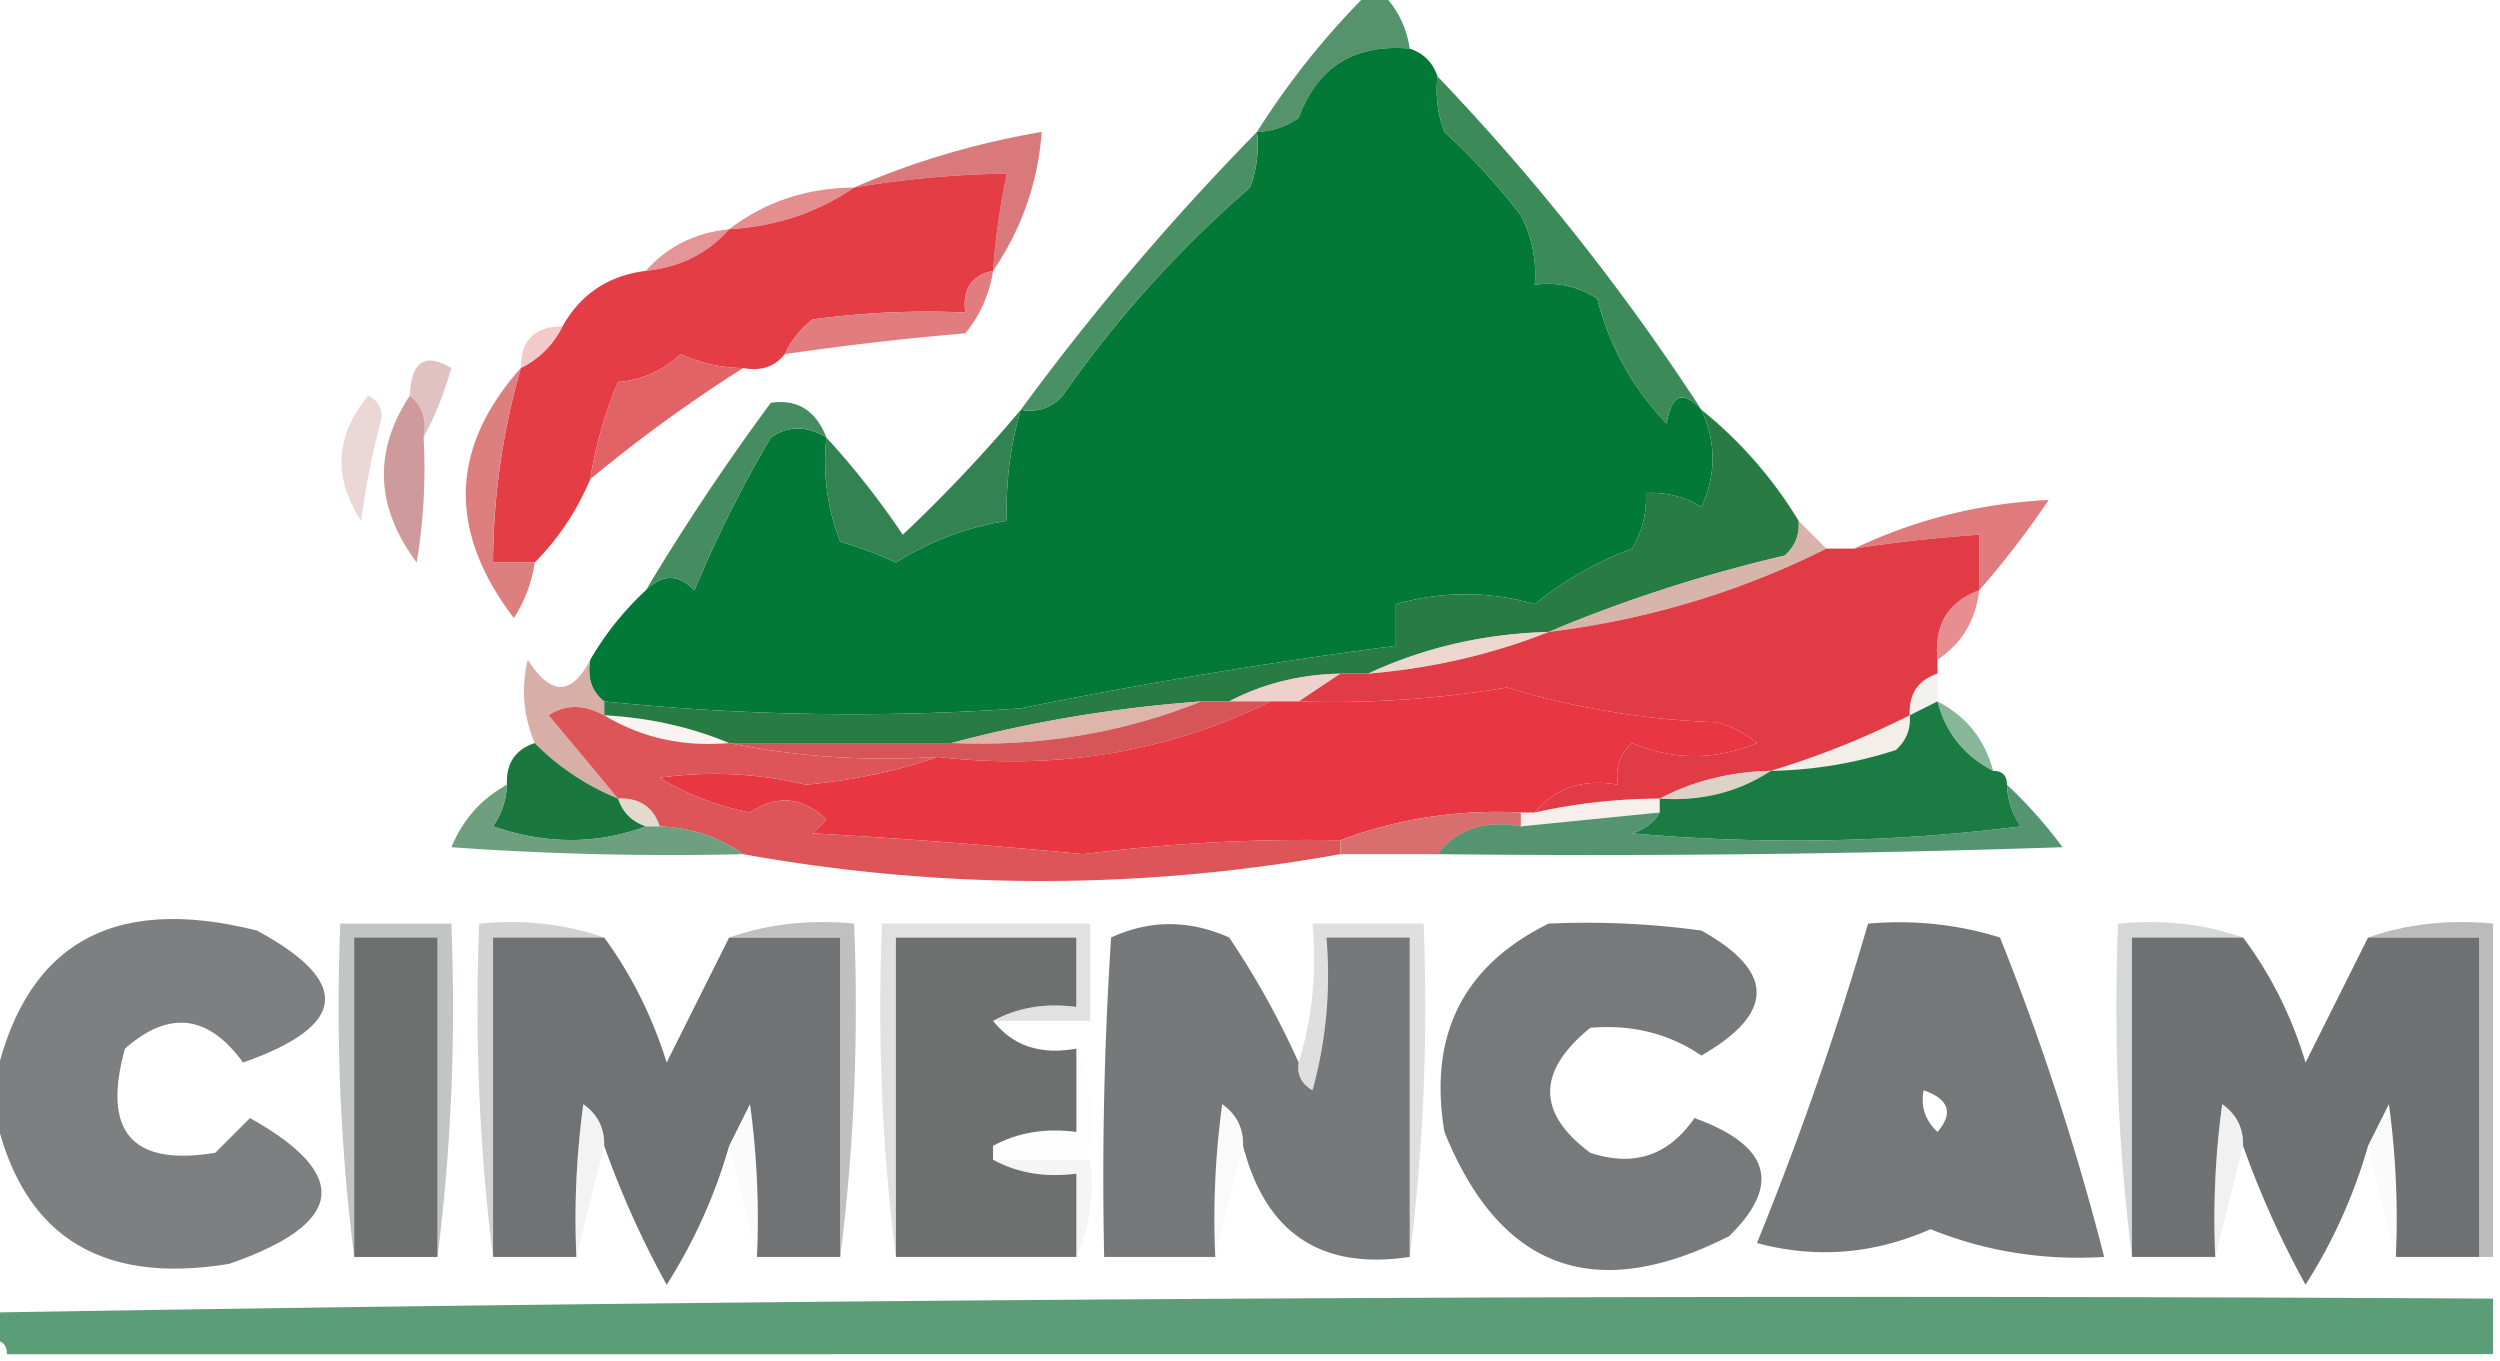 <svg xmlns="http://www.w3.org/2000/svg" width="180" height="98" style="shape-rendering:geometricPrecision;text-rendering:geometricPrecision;image-rendering:optimizeQuality;fill-rule:evenodd;clip-rule:evenodd"><path fill="#55936c" d="M98.5-.5h1c1.1 1.105 1.767 2.438 2 4-3.984-.345-6.65 1.321-8 5a5.576 5.576 0 0 1-3 1 57.486 57.486 0 0 1 8-10Z" style="opacity:1"/><path fill="#027937" d="M101.5 3.5c1 .333 1.667 1 2 2a8.43 8.43 0 0 0 .5 4 47.302 47.302 0 0 1 5.5 6 9.107 9.107 0 0 1 1 5c1.644-.213 3.144.12 4.5 1 .889 3.447 2.556 6.447 5 9 .342-2.12 1.175-2.453 2.5-1 1.075 2.355 1.075 4.689 0 7a6.846 6.846 0 0 0-4-1 6.845 6.845 0 0 1-1 4 25.178 25.178 0 0 0-7 4c-3.295-.949-6.628-.949-10 0v3a384.126 384.126 0 0 0-27 4.5 173.612 173.612 0 0 1-30-.5c-.904-.709-1.237-1.709-1-3a21.628 21.628 0 0 1 4-5c1.188-1.184 2.355-1.184 3.5 0a88.315 88.315 0 0 1 5.5-11c1.226-.863 2.56-.863 4 0-.268 2.62.065 5.12 1 7.5a28.83 28.83 0 0 1 4 1.5c2.49-1.558 5.157-2.558 8-3a24.93 24.93 0 0 1 1-8c1.175.219 2.175-.114 3-1a81.83 81.83 0 0 1 13.5-15 8.434 8.434 0 0 0 .5-4 5.576 5.576 0 0 0 3-1c1.35-3.679 4.016-5.345 8-5Z" style="opacity:1"/><path fill="#da797b" d="M71.5 19.5a51.639 51.639 0 0 1 1-7 72.046 72.046 0 0 0-11 1c4.263-1.86 8.763-3.194 13.5-4a20.073 20.073 0 0 1-3.5 10Z" style="opacity:1"/><path fill="#e28588" d="M61.5 13.5c-2.645 1.81-5.645 2.81-9 3 2.584-1.973 5.584-2.973 9-3Z" style="opacity:.929"/><path fill="#499064" d="M90.5 9.5a8.434 8.434 0 0 1-.5 4 81.83 81.83 0 0 0-13.5 15c-.825.886-1.825 1.219-3 1a185.328 185.328 0 0 1 17-20Z" style="opacity:1"/><path fill="#e1868a" d="M52.5 16.5c-1.533 1.745-3.533 2.745-6 3 1.533-1.745 3.533-2.745 6-3Z" style="opacity:.878"/><path fill="#e53d46" d="M71.5 19.5c-1.548.321-2.215 1.321-2 3a60.94 60.94 0 0 0-11 .5c-.88.708-1.547 1.542-2 2.5-.709.904-1.709 1.237-3 1-1.56-.02-3.06-.352-4.5-1-1.3 1.207-2.8 1.874-4.5 2a29.77 29.77 0 0 0-2 7c-.975 2.295-2.308 4.295-4 6h-3a51.272 51.272 0 0 1 2-14 6.541 6.541 0 0 0 3-3c1.302-2.322 3.302-3.655 6-4 2.467-.255 4.467-1.255 6-3 3.355-.19 6.355-1.19 9-3a72.046 72.046 0 0 1 11-1 51.639 51.639 0 0 0-1 7Z" style="opacity:1"/><path fill="#e17d7e" d="M71.5 19.5a9.173 9.173 0 0 1-2 4.5c-4.363.37-8.696.87-13 1.5.453-.958 1.12-1.792 2-2.5a60.94 60.94 0 0 1 11-.5c-.215-1.679.452-2.679 2-3Z" style="opacity:1"/><path fill="#eda8aa" d="M40.5 23.5a6.541 6.541 0 0 1-3 3c0-2 1-3 3-3Z" style="opacity:.624"/><path fill="#3c8a58" d="M103.5 5.5a164.386 164.386 0 0 1 19 24c-1.325-1.453-2.158-1.12-2.5 1-2.444-2.553-4.111-5.553-5-9-1.356-.88-2.856-1.213-4.5-1a9.107 9.107 0 0 0-1-5 47.302 47.302 0 0 0-5.5-6 8.43 8.43 0 0 1-.5-4Z" style="opacity:1"/><path fill="#d7b2b3" d="M30.5 31.5c.237-1.291-.096-2.291-1-3 .104-2.473 1.104-3.14 3-2-.528 1.836-1.194 3.503-2 5Z" style="opacity:.788"/><path fill="#e26365" d="M53.5 26.5a106.62 106.62 0 0 0-11 8 29.77 29.77 0 0 1 2-7c1.7-.126 3.2-.793 4.5-2 1.44.648 2.94.98 4.5 1Z" style="opacity:1"/><path fill="#c68788" d="M29.5 28.5c.904.709 1.237 1.709 1 3a40.936 40.936 0 0 1-.5 9c-2.97-3.997-3.137-7.997-.5-12Z" style="opacity:.843"/><path fill="#dd7e7f" d="M37.5 26.5a51.272 51.272 0 0 0-2 14h3a10.123 10.123 0 0 1-1.5 4c-4.776-6.268-4.61-12.268.5-18Z" style="opacity:1"/><path fill="#d9b4b0" d="M26.5 28.5c.597.235.93.735 1 1.5a59.247 59.247 0 0 0-1.5 7.5c-2.035-3.125-1.868-6.125.5-9Z" style="opacity:.529"/><path fill="#458d60" d="M59.5 31.5c-1.44-.863-2.774-.863-4 0a88.315 88.315 0 0 0-5.5 11c-1.145-1.184-2.312-1.184-3.5 0 2.752-4.6 5.752-9.1 9-13.5 1.912-.28 3.246.554 4 2.5Z" style="opacity:1"/><path fill="#297b44" d="M122.5 29.5a30.572 30.572 0 0 1 7 8c.086.996-.248 1.83-1 2.5-5.928 1.39-11.595 3.224-17 5.5-4.651.127-8.985 1.127-13 3h-2c-2.928.065-5.595.732-8 2h-2c-6.22.457-12.22 1.457-18 3h-16c-2.773-1.157-5.773-1.824-9-2v-1a173.612 173.612 0 0 0 30 .5 384.126 384.126 0 0 1 27-4.5v-3c3.372-.949 6.705-.949 10 0a25.178 25.178 0 0 1 7-4 6.845 6.845 0 0 0 1-4 6.846 6.846 0 0 1 4 1c1.075-2.311 1.075-4.645 0-7Z" style="opacity:1"/><path fill="#e07b7d" d="M142.5 42.5v-4c-3.018.204-6.018.537-9 1 4.387-2.097 9.054-3.263 14-3.5a63.404 63.404 0 0 1-5 6.5Z" style="opacity:1"/><path fill="#338352" d="M73.5 29.5a24.93 24.93 0 0 0-1 8c-2.843.442-5.51 1.442-8 3a28.83 28.83 0 0 0-4-1.5c-.935-2.38-1.268-4.88-1-7.5a59.463 59.463 0 0 1 5.5 7 106.25 106.25 0 0 0 8.5-9Z" style="opacity:1"/><path fill="#d2a99c" d="m129.5 37.5 2 2c-6.226 3.121-12.893 5.121-20 6 5.405-2.276 11.072-4.11 17-5.5.752-.67 1.086-1.504 1-2.5Z" style="opacity:.863"/><path fill="#e78e90" d="M142.5 42.5c-.25 2.174-1.25 3.84-3 5-.259-2.49.741-4.156 3-5Z" style="opacity:1"/><path fill="#e13b45" d="M142.5 42.5c-2.259.844-3.259 2.51-3 5v1c-1.406.473-2.073 1.473-2 3a61.53 61.53 0 0 1-10 4c-2.928.065-5.595.732-8 2a41.742 41.742 0 0 0-9 1c1.49-1.78 3.49-2.447 6-2-.219-1.175.114-2.175 1-3 2.994 1.248 5.994 1.248 9 0a6.807 6.807 0 0 0-3-1.5 58.858 58.858 0 0 1-15-2.5 75.777 75.777 0 0 1-15 1l3-2h2c4.592-.382 8.925-1.382 13-3 7.107-.879 13.774-2.879 20-6h2c2.982-.463 5.982-.796 9-1v4Z" style="opacity:1"/><path fill="#e0b8ac" d="M111.5 45.5c-4.075 1.618-8.408 2.618-13 3 4.015-1.873 8.349-2.873 13-3Z" style="opacity:.576"/><path fill="#e3b5ab" d="m96.5 48.5-3 2h-5c2.405-1.268 5.072-1.935 8-2Z" style="opacity:.624"/><path fill="#d5aaa1" d="M42.5 47.5c-.237 1.291.096 2.291 1 3v1c-1.467-.792-2.8-.792-4 0 1.69 2.02 3.356 4.02 5 6a17.908 17.908 0 0 1-6-4c-.824-1.955-.99-3.955-.5-6 1.65 2.606 3.15 2.606 4.5 0Z" style="opacity:.937"/><path fill="#d6d0c5" d="M139.5 48.5v2l-2 1c-.073-1.527.594-2.527 2-3Z" style="opacity:.302"/><path fill="#80b393" d="M139.5 50.5c2.087 1.085 3.42 2.751 4 5-2.087-1.085-3.42-2.751-4-5Z" style="opacity:.949"/><path fill="#e0c5b9" d="M43.5 51.5c3.227.176 6.227.843 9 2-3.33.285-6.33-.382-9-2Z" style="opacity:.18"/><path fill="#d7aa9e" d="M86.5 50.5c-5.654 2.276-11.654 3.276-18 3 5.78-1.543 11.78-2.543 18-3Z" style="opacity:.867"/><path fill="#d55559" d="M86.5 50.5h5c-7.4 3.65-15.4 4.984-24 4-5.195.32-10.195-.013-15-1h16c6.346.276 12.346-.724 18-3Z" style="opacity:1"/><path fill="#d4bdaa" d="M137.5 51.5c.086.996-.248 1.83-1 2.5a30.446 30.446 0 0 1-9 1.5 61.53 61.53 0 0 0 10-4Z" style="opacity:.259"/><path fill="#e83642" d="M110.5 58.5h-1c-4.51-.229-8.843.438-13 2-6.19-.117-12.357.216-18.5 1A479.182 479.182 0 0 0 58.5 60l1-1c-1.743-1.635-3.577-1.802-5.5-.5-2.355-.459-4.521-1.292-6.5-2.5 3.516-.5 7.016-.333 10.5.5 3.377-.307 6.543-.974 9.5-2 8.6.984 16.6-.35 24-4h2a75.777 75.777 0 0 0 15-1 58.858 58.858 0 0 0 15 2.5c1.124.25 2.124.75 3 1.5-3.006 1.248-6.006 1.248-9 0-.886.825-1.219 1.825-1 3-2.51-.447-4.51.22-6 2Z" style="opacity:1"/><path fill="#de5559" d="M43.5 51.5c2.67 1.618 5.67 2.285 9 2 4.805.987 9.805 1.32 15 1-2.957 1.026-6.123 1.693-9.5 2-3.484-.833-6.984-1-10.5-.5 1.979 1.208 4.145 2.041 6.5 2.5 1.923-1.302 3.757-1.135 5.5.5l-1 1c6.511.367 13.011.867 19.5 1.5a126.915 126.915 0 0 1 18.5-1v1c-14.333 2.576-28.666 2.576-43 0-1.714-1.238-3.714-1.905-6-2-.473-1.406-1.473-2.073-3-2-1.644-1.98-3.31-3.98-5-6 1.2-.792 2.533-.792 4 0Z" style="opacity:1"/><path fill="#c8b8a7" d="M127.5 55.5c-2.338 1.54-5.005 2.206-8 2 2.405-1.268 5.072-1.935 8-2Z" style="opacity:.635"/><path fill="#cebea9" d="M44.5 57.5c1.527-.073 2.527.594 3 2h-1c-1-.333-1.667-1-2-2Z" style="opacity:.576"/><path fill="#d86e6e" d="M109.5 58.5v1c-2.582-.475-4.582.192-6 2h-7v-1c4.157-1.562 8.49-2.229 13-2Z" style="opacity:1"/><path fill="#e2c2b4" d="M119.5 57.5v1l-10 1v-1h1a41.742 41.742 0 0 1 9-1Z" style="opacity:.259"/><path fill="#10763b" d="M139.5 50.5c.58 2.249 1.913 3.915 4 5 .667 0 1 .333 1 1a5.575 5.575 0 0 0 1 3 131.226 131.226 0 0 1-28 .5c.916-.278 1.582-.778 2-1.5v-1c2.995.206 5.662-.46 8-2a30.446 30.446 0 0 0 9-1.5c.752-.67 1.086-1.504 1-2.5l2-1Z" style="opacity:.957"/><path fill="#1a783e" d="M38.5 53.5a17.908 17.908 0 0 0 6 4c.333 1 1 1.667 2 2-3.519 1.308-7.185 1.308-11 0a5.576 5.576 0 0 0 1-3c-.073-1.527.594-2.527 2-3Z" style="opacity:1"/><path fill="#58916c" d="M36.5 56.5a5.576 5.576 0 0 1-1 3c3.815 1.308 7.481 1.308 11 0h1c2.286.095 4.286.762 6 2-7.008.166-14.008 0-21-.5.828-1.992 2.161-3.492 4-4.5Z" style="opacity:.866"/><path fill="#3b845a" d="M144.5 56.5a32.634 32.634 0 0 1 4 4.5c-14.996.5-29.996.667-45 .5 1.418-1.808 3.418-2.475 6-2l10-1c-.418.722-1.084 1.222-2 1.5 9.351.832 18.684.665 28-.5a5.575 5.575 0 0 1-1-3Z" style="opacity:.867"/><path fill="#a0a1a2" d="M31.5 90.5v-23h-6v23c-.992-7.816-1.326-15.816-1-24h8c.326 8.184-.008 16.184-1 24Z" style="opacity:.627"/><path fill="#adaeaf" d="M43.5 67.5h-8v23c-.992-7.816-1.326-15.816-1-24 3.213-.31 6.213.023 9 1Z" style="opacity:.553"/><path fill="#717273" d="M43.5 67.5c1.96 2.677 3.46 5.677 4.5 9l4.5-9h8v23h-6a60.94 60.94 0 0 0-.5-11l-1.5 3a38 38 0 0 1-4.5 10 67.372 67.372 0 0 1-4.5-10c.039-1.256-.461-2.256-1.5-3a60.94 60.94 0 0 0-.5 11h-6v-23h8Z" style="opacity:1"/><path fill="#6e7070" d="M71.5 73.5c1.418 1.808 3.418 2.475 6 2v6c-2.235-.295-4.235.039-6 1v1c1.765.961 3.765 1.295 6 1v6h-13v-23h13v5c-2.235-.295-4.235.039-6 1Z" style="opacity:1"/><path fill="#b5b6b7" d="M101.5 90.5v-23h-6a31.121 31.121 0 0 1-1 11c-.797-.457-1.13-1.124-1-2 .98-3.125 1.313-6.458 1-10h8c.326 8.184-.008 16.184-1 24Z" style="opacity:.426"/><path fill="#6e6f6f" d="M31.5 90.5h-6v-23h6v23Z" style="opacity:1"/><path fill="#a1a2a2" d="M52.5 67.5c2.787-.977 5.787-1.31 9-1 .326 8.184-.008 16.184-1 24v-23h-8Z" style="opacity:.675"/><path fill="#757778" d="M134.5 66.5c3.277-.284 6.443.05 9.5 1a185.324 185.324 0 0 1 7.5 23c-4.391.266-8.557-.4-12.5-2-4.091 1.804-8.258 2.137-12.5 1a234.734 234.734 0 0 0 8-23Zm4 12c1.832.64 2.165 1.64 1 3-.886-.825-1.219-1.825-1-3Z" style="opacity:1"/><path fill="#777879" d="M93.5 76.5c-.13.876.203 1.543 1 2a31.121 31.121 0 0 0 1-11h6v23c-6.38.96-10.38-1.707-12-8 .039-1.256-.461-2.256-1.5-3a60.94 60.94 0 0 0-.5 11h-8c-.166-7.674 0-15.34.5-23 2.795-1.282 5.628-1.282 8.5 0a60.038 60.038 0 0 1 5 9Z" style="opacity:1"/><path fill="#b1b2b2" d="M161.5 67.5h-8v23c-.992-7.816-1.326-15.816-1-24 3.213-.31 6.213.023 9 1Z" style="opacity:.517"/><path fill="#9e9e9f" d="M170.5 67.5c2.787-.977 5.787-1.31 9-1v24h-1v-23h-8Z" style="opacity:.698"/><path fill="#b4b5b5" d="M71.5 73.5c1.765-.961 3.765-1.295 6-1v-5h-13v23c-.992-7.816-1.326-15.816-1-24h15v7h-7Z" style="opacity:.404"/><path fill="#d2d2d3" d="m43.5 82.5-2 8a60.94 60.94 0 0 1 .5-11c1.039.744 1.539 1.744 1.5 3Z" style="opacity:.251"/><path fill="#e4e4e4" d="m54.5 90.5-2-8 1.5-3a60.94 60.94 0 0 1 .5 11Z" style="opacity:.16"/><path fill="#e0dfdf" d="M77.5 75.5c.968 2.107 1.302 4.44 1 7h-7c1.765-.961 3.765-1.295 6-1v-6Z" style="opacity:.067"/><path fill="#78797a" d="M111.5 66.5a60.94 60.94 0 0 1 11 .5c5.299 2.95 5.299 5.95 0 9-2.324-1.582-4.99-2.249-8-2-3.852 3.142-3.852 6.142 0 9 3.136 1.04 5.636.207 7.5-2.5 5.447 1.966 6.28 4.8 2.5 8.5-9.661 4.911-16.494 2.411-20.5-7.5-1.167-6.96 1.333-11.96 7.5-15Z" style="opacity:1"/><path fill="#d3d2d3" d="M71.5 83.5h7c.302 2.56-.032 4.893-1 7v-6c-2.235.295-4.235-.039-6-1Z" style="opacity:.22"/><path fill="#e7e0e0" d="m89.5 82.5-2 8a60.94 60.94 0 0 1 .5-11c1.039.744 1.539 1.744 1.5 3Z" style="opacity:.133"/><path fill="#7e7f80" d="M-.5 79.5v-1c2.004-10.356 8.337-14.19 19-11.5 6.855 3.701 6.521 6.868-1 9.5-2.507-3.452-5.34-3.786-8.5-1-1.668 5.993.498 8.493 6.5 7.5l2.5-2.5c7.329 4.106 6.829 7.606-1.5 10.5-9.566 1.571-15.232-2.262-17-11.5Z" style="opacity:1"/><path fill="#707172" d="M161.5 67.5c1.997 2.66 3.497 5.66 4.5 9l4.5-9h8v23h-6a60.93 60.93 0 0 0-.5-11l-1.5 3a37.974 37.974 0 0 1-4.5 10 67.454 67.454 0 0 1-4.5-10c.039-1.256-.461-2.256-1.5-3a60.93 60.93 0 0 0-.5 11h-6v-23h8Z" style="opacity:1"/><path fill="#ebe3e3" d="m172.5 90.5-2-8 1.5-3a60.93 60.93 0 0 1 .5 11Z" style="opacity:.133"/><path fill="#cfd0ce" d="m161.5 82.5-2 8a60.93 60.93 0 0 1 .5-11c1.039.744 1.539 1.744 1.5 3Z" style="opacity:.302"/><path fill="#5a9d76" d="M179.5 93.5v4H.5c0-.667-.333-1-1-1v-2a8146.092 8146.092 0 0 1 180-1Z" style="opacity:1"/></svg>